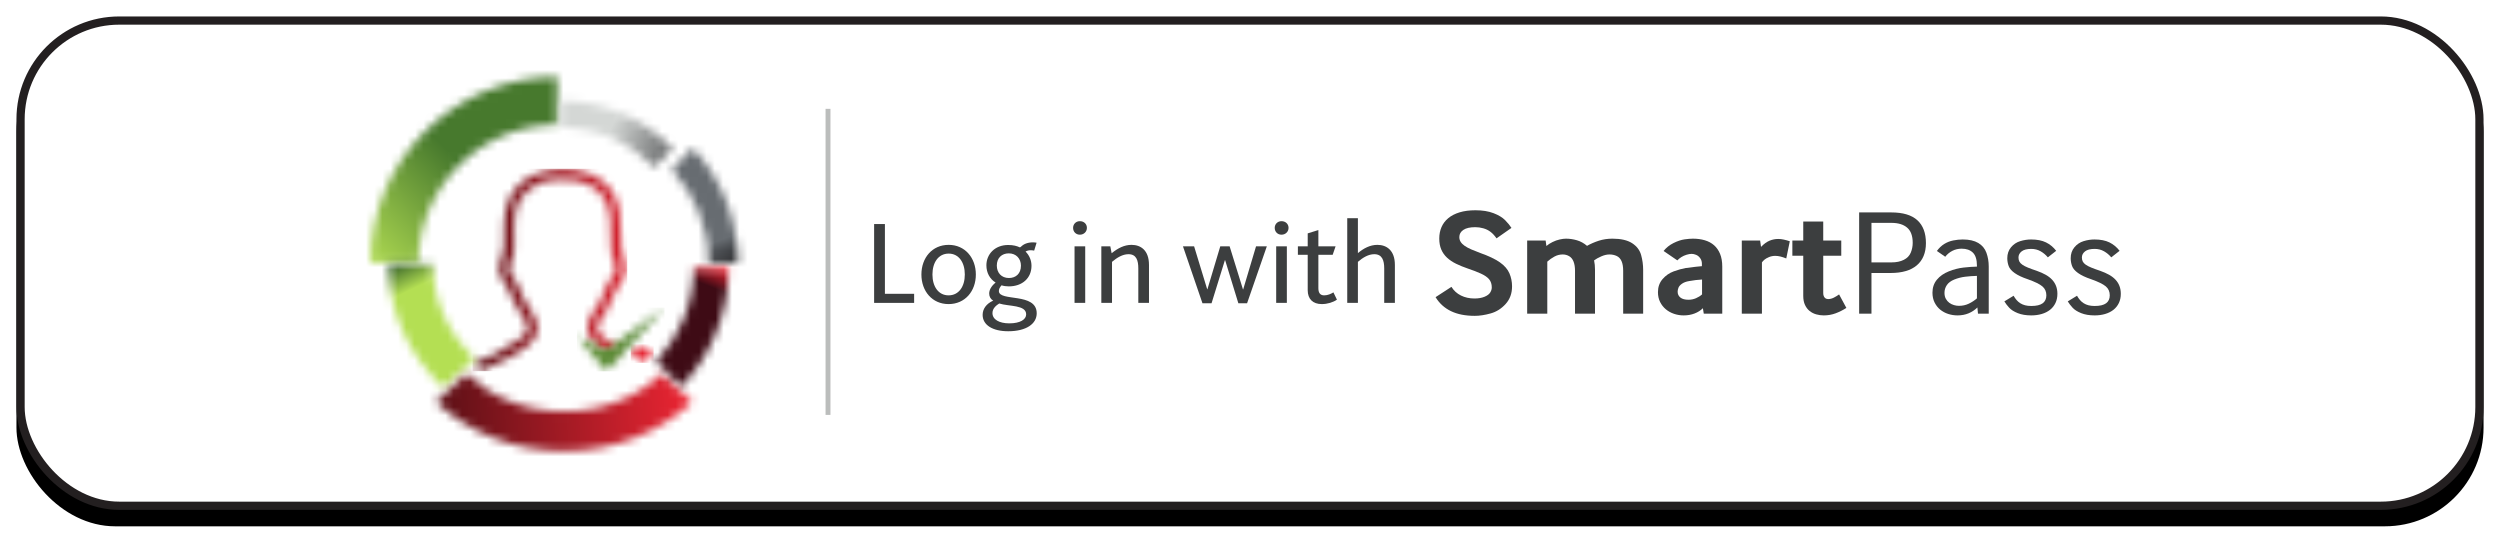 <?xml version="1.0" encoding="UTF-8"?>
<svg viewBox="0 0 304 66" version="1.1" xmlns="http://www.w3.org/2000/svg" xmlns:xlink="http://www.w3.org/1999/xlink">
    <title>SMARTPASS-EN</title>
    <defs>
        <rect id="path-1" x="0" y="0" width="300" height="60" rx="12"></rect>
        <filter x="-1.3%" y="-6.7%" width="102.7%" height="116.7%" filterUnits="objectBoundingBox" id="filter-2">
            <feOffset dx="0" dy="2" in="SourceAlpha" result="shadowOffsetOuter1"></feOffset>
            <feGaussianBlur stdDeviation="1" in="shadowOffsetOuter1" result="shadowBlurOuter1"></feGaussianBlur>
            <feComposite in="shadowBlurOuter1" in2="SourceAlpha" operator="out" result="shadowBlurOuter1"></feComposite>
            <feColorMatrix values="0 0 0 0 0   0 0 0 0 0   0 0 0 0 0  0 0 0 0.12 0" type="matrix" in="shadowBlurOuter1" result="shadowMatrixOuter1"></feColorMatrix>
            <feOffset dx="0" dy="0" in="SourceAlpha" result="shadowOffsetOuter2"></feOffset>
            <feGaussianBlur stdDeviation="1" in="shadowOffsetOuter2" result="shadowBlurOuter2"></feGaussianBlur>
            <feComposite in="shadowBlurOuter2" in2="SourceAlpha" operator="out" result="shadowBlurOuter2"></feComposite>
            <feColorMatrix values="0 0 0 0 0   0 0 0 0 0   0 0 0 0 0  0 0 0 0.12 0" type="matrix" in="shadowBlurOuter2" result="shadowMatrixOuter2"></feColorMatrix>
            <feMerge>
                <feMergeNode in="shadowMatrixOuter1"></feMergeNode>
                <feMergeNode in="shadowMatrixOuter2"></feMergeNode>
            </feMerge>
        </filter>
        <path d="M11.047,24.893 C10.253,24.893 9.45,24.775 8.641,24.532 C6.241,24.066 4.491,22.268 4.014,19.824 C3.807,18.762 3.839,17.692 3.832,16.622 C3.826,15.664 3.881,14.724 3.444,13.795 C3.041,12.94 3.199,11.964 3.76,11.238 C4.341,10.486 4.631,9.625 5,8.785 C5.319,8.058 5.71,7.379 6.183,6.749 C6.955,5.721 6.88,4.958 5.82,4.24 C4.766,3.525 3.642,2.919 2.549,2.264 C1.777,1.944 1.005,1.625 0.232,1.307 C0.157,1.227 0.082,1.148 0.006,1.068 L1.206,0.286 C1.478,0.518 1.785,0.665 2.096,0.799 C2.408,0.931 2.724,1.049 3.014,1.219 C2.987,1.312 2.967,1.408 2.945,1.503 C2.967,1.408 2.987,1.312 3.014,1.219 C4.297,1.732 5.488,2.424 6.594,3.26 C8.168,4.451 8.338,5.906 7.172,7.509 C6.773,8.057 6.428,8.657 6.131,9.272 C5.704,10.154 5.497,11.128 4.809,11.898 C4.353,12.408 4.381,13.145 4.736,13.749 C5.015,14.225 5.068,14.705 5.061,15.23 C5.048,16.163 5.047,17.098 5.059,18.031 C5.072,18.91 5.181,19.661 5.404,20.31 C5.494,20.57 5.6,20.812 5.727,21.04 C5.941,21.425 6.208,21.766 6.535,22.072 C7.081,22.583 7.79,22.995 8.688,23.342 C9.185,23.438 9.681,23.51 10.178,23.551 C10.344,23.565 10.51,23.574 10.676,23.58 C11.34,23.605 12.005,23.566 12.675,23.444 C15.05,23.014 16.507,21.478 16.736,19.01 C16.835,17.947 16.806,16.87 16.827,15.8 C16.842,15.047 16.796,14.318 17.215,13.602 C17.529,13.067 17.506,12.306 17.058,11.843 C16.407,11.169 16.196,10.317 15.861,9.5 C15.56,8.767 15.17,8.083 14.688,7.457 C13.588,6.033 13.769,4.41 15.188,3.347 C15.687,2.973 16.207,2.638 16.735,2.319 L17.811,3.155 C17.142,3.522 16.486,3.91 15.87,4.378 C15.16,4.917 14.99,5.806 15.396,6.276 C16.639,7.705 16.94,9.636 18.063,11.106 C18.659,11.886 18.811,12.898 18.441,13.769 C18.013,14.781 18.088,15.784 18.052,16.81 C18.02,17.742 18.031,18.686 17.893,19.602 C17.577,21.689 16.523,23.271 14.609,24.112 C13.446,24.623 12.258,24.893 11.052,24.893 L11.047,24.893" id="path-3"></path>
        <linearGradient x1="0%" y1="50.001%" x2="116.655%" y2="50.001%" id="linearGradient-5">
            <stop stop-color="#5B1016" offset="0%"></stop>
            <stop stop-color="#EE2533" offset="100%"></stop>
        </linearGradient>
        <path d="M0.081,1.32 C0.366,1.157 0.648,0.988 0.937,0.835 C1.129,0.677 1.322,0.519 1.534,0.345 L2.852,1.555 L2.792,1.641 C2.244,1.901 1.696,2.16 1.147,2.419 C1.074,2.475 0.998,2.527 0.924,2.581 L0.081,1.32" id="path-6"></path>
        <linearGradient x1="-730.98%" y1="50.014%" x2="99.998%" y2="50.014%" id="linearGradient-8">
            <stop stop-color="#5B1016" offset="0%"></stop>
            <stop stop-color="#EE2533" offset="100%"></stop>
        </linearGradient>
        <polyline id="path-9" points="5.469 4.041 4.387 3.247 3.806 2.821 0.243 4.477 3.847 0.266 10.887 8.013 5.469 4.041"></polyline>
        <linearGradient x1="-733.495%" y1="50%" x2="199.234%" y2="50%" id="linearGradient-11">
            <stop stop-color="#B4DF53" offset="0%"></stop>
            <stop stop-color="#47792D" offset="100%"></stop>
        </linearGradient>
        <path d="M22.707,22.657 C21.934,22.654 21.156,22.612 20.392,22.533 C19.639,22.454 18.884,22.337 18.144,22.184 C16.691,21.883 15.261,21.439 13.895,20.861 C12.555,20.295 11.261,19.593 10.05,18.779 C8.852,17.973 7.723,17.047 6.698,16.028 C5.673,15.009 4.741,13.888 3.929,12.697 C3.11,11.494 2.406,10.207 1.835,8.875 C1.254,7.518 0.806,6.096 0.504,4.652 C0.351,3.919 0.233,3.167 0.153,2.419 C0.073,1.66 0.031,0.887 0.027,0.119 L0.026,0.062 L5.877,0.062 L5.877,0.118 C5.883,1.251 6.003,2.381 6.234,3.481 C6.459,4.552 6.792,5.605 7.224,6.612 C7.648,7.6 8.171,8.555 8.78,9.446 C9.383,10.331 10.074,11.161 10.834,11.917 C11.595,12.673 12.431,13.36 13.32,13.96 C14.218,14.564 15.178,15.083 16.173,15.505 C17.186,15.934 18.246,16.265 19.323,16.49 C20.43,16.718 21.567,16.837 22.707,16.844 L22.763,16.844 L22.763,22.658 L22.707,22.657" id="path-12"></path>
        <linearGradient x1="2.428%" y1="50.072%" x2="13.151%" y2="52.47%" id="linearGradient-14">
            <stop stop-color="#B4DF53" offset="0%"></stop>
            <stop stop-color="#47792D" offset="100%"></stop>
        </linearGradient>
        <path d="M0.316,15.171 L0.316,15.116 C0.319,14.4 0.361,13.677 0.442,12.968 C0.52,12.268 0.639,11.567 0.791,10.88 C1.091,9.531 1.538,8.203 2.116,6.934 C2.685,5.687 3.386,4.485 4.203,3.358 C5.011,2.242 5.939,1.192 6.961,0.236 L7.003,0.197 L10.821,3.738 L10.779,3.777 C10.001,4.505 9.295,5.307 8.679,6.158 C8.058,7.016 7.524,7.933 7.09,8.883 C6.649,9.851 6.31,10.861 6.08,11.89 C5.845,12.945 5.721,14.031 5.715,15.117 L5.715,15.171 L0.316,15.171" id="path-15"></path>
        <linearGradient x1="6.969%" y1="48.591%" x2="3.786%" y2="50.021%" id="linearGradient-17">
            <stop stop-color="#B4DF53" offset="0%"></stop>
            <stop stop-color="#366229" offset="100%"></stop>
        </linearGradient>
        <path d="M27.789,9.479 C27.028,8.781 26.19,8.147 25.301,7.596 C24.403,7.039 23.444,6.56 22.45,6.175 C21.437,5.781 20.378,5.478 19.303,5.275 C18.199,5.068 17.063,4.963 15.926,4.963 C14.79,4.963 13.654,5.068 12.551,5.275 C11.474,5.478 10.415,5.781 9.403,6.175 C8.409,6.56 7.45,7.039 6.552,7.596 C5.662,8.147 4.825,8.781 4.064,9.479 L4.023,9.516 L0.348,6.112 L0.389,6.075 C1.386,5.159 2.483,4.327 3.647,3.603 C4.823,2.872 6.079,2.245 7.381,1.737 C8.708,1.221 10.094,0.825 11.504,0.558 C12.22,0.424 12.953,0.321 13.683,0.252 C14.423,0.183 15.178,0.148 15.926,0.148 C16.675,0.148 17.43,0.183 18.171,0.252 C18.9,0.321 19.634,0.424 20.349,0.558 C21.759,0.825 23.146,1.221 24.472,1.737 C25.773,2.245 27.029,2.872 28.206,3.603 C29.37,4.327 30.466,5.159 31.464,6.075 L31.505,6.112 L27.83,9.516 L27.789,9.479" id="path-18"></path>
        <linearGradient x1="6.279%" y1="48.328%" x2="20.821%" y2="48.529%" id="linearGradient-20">
            <stop stop-color="#5B1016" offset="0%"></stop>
            <stop stop-color="#EE2533" offset="100%"></stop>
        </linearGradient>
        <path d="M4.868,14.826 L4.868,14.772 C4.862,13.686 4.751,12.6 4.541,11.545 C4.334,10.516 4.029,9.504 3.633,8.538 C3.245,7.588 2.764,6.671 2.207,5.812 C1.654,4.962 1.021,4.16 0.323,3.432 L0.286,3.393 L3.293,0.285 L3.33,0.324 C4.221,1.252 5.029,2.272 5.734,3.355 C6.445,4.448 7.055,5.616 7.552,6.826 C8.056,8.059 8.444,9.348 8.706,10.66 C8.975,12.003 9.114,13.386 9.12,14.771 L9.12,14.826 L4.868,14.826" id="path-21"></path>
        <linearGradient x1="20.088%" y1="48.273%" x2="22.982%" y2="50.018%" id="linearGradient-23">
            <stop stop-color="#3E0B15" offset="0%"></stop>
            <stop stop-color="#EE2533" offset="100%"></stop>
        </linearGradient>
        <path d="M0.279,11.342 L0.315,11.304 C0.996,10.584 1.613,9.794 2.152,8.954 C2.695,8.107 3.164,7.202 3.542,6.265 C3.928,5.31 4.225,4.312 4.427,3.298 C4.633,2.257 4.741,1.185 4.747,0.113 L4.747,0.059 L8.315,0.059 L8.315,0.114 C8.309,1.439 8.177,2.763 7.923,4.049 C7.675,5.304 7.307,6.538 6.831,7.718 C6.362,8.876 5.783,9.995 5.112,11.041 C4.445,12.078 3.681,13.055 2.839,13.943 L2.802,13.982 L0.279,11.342" id="path-24"></path>
        <linearGradient x1="19.984%" y1="51.652%" x2="22.828%" y2="49.921%" id="linearGradient-26">
            <stop stop-color="#676C71" offset="0%"></stop>
            <stop stop-color="#28292C" offset="100%"></stop>
        </linearGradient>
        <path d="M0.197,8.246 L0.197,5.004 L0.252,5.003 C1.331,4.997 2.409,4.88 3.456,4.657 C4.477,4.439 5.482,4.117 6.442,3.699 C7.385,3.288 8.296,2.781 9.148,2.191 C9.993,1.608 10.788,0.938 11.513,0.2 L11.552,0.16 L13.777,2.453 L13.739,2.493 C12.872,3.378 11.92,4.181 10.909,4.88 C9.888,5.586 8.798,6.195 7.667,6.687 C6.517,7.188 5.314,7.574 4.091,7.835 C2.836,8.102 1.544,8.24 0.252,8.246 L0.197,8.246" id="path-27"></path>
        <linearGradient x1="13.4%" y1="52.195%" x2="20.056%" y2="51.521%" id="linearGradient-29">
            <stop stop-color="#D4D7D5" offset="0%"></stop>
            <stop stop-color="#28292C" offset="100%"></stop>
        </linearGradient>
    </defs>
    <g id="Buttons" stroke="none" stroke-width="1" fill="none" fill-rule="evenodd">
        <g id="SMARTPASS-EN" transform="translate(2, 2)">
            <g id="Rectangle">
                <use fill="black" fill-opacity="1" filter="url(#filter-2)" xlink:href="#path-1"></use>
                <rect stroke="#231F20" stroke-width="1" stroke-linejoin="square" fill="#FFFFFF" fill-rule="evenodd" x="0.5" y="0.5" width="299" height="59" rx="12"></rect>
            </g>
            <g id="SmartPass" transform="translate(150.5, 30) scale(-1, 1) rotate(-180) translate(-150.5, -30) translate(43, 7)">
                <g id="g178" transform="translate(55.042, 4)">
                    <g id="g180-Clipped" transform="translate(0, 0)">
                        <g id="g180" transform="translate(0.18, 0.453)">
                            <polyline id="path186" fill="#3C3E3F" points="6.071 23.303 7.383 23.303 7.383 14.821 10.936 14.821 10.936 13.716 6.071 13.716 6.071 23.303"></polyline>
                            <path d="M17.099,17.164 C17.099,18.648 16.362,19.71 15.138,19.71 C13.9,19.71 13.163,18.648 13.163,17.164 C13.163,15.694 13.9,14.632 15.124,14.632 C16.362,14.632 17.099,15.694 17.099,17.164 L17.099,17.164 Z M11.821,17.164 C11.821,19.201 13.133,20.772 15.138,20.772 C17.114,20.772 18.441,19.201 18.441,17.164 C18.441,15.141 17.129,13.57 15.124,13.57 C13.133,13.57 11.821,15.141 11.821,17.164 L11.821,17.164 Z" id="path188" fill="#3C3E3F" fill-rule="nonzero"></path>
                            <path d="M23.925,18.24 C23.925,19.099 23.335,19.739 22.451,19.739 C21.596,19.739 20.991,19.186 20.991,18.255 C20.991,17.396 21.537,16.741 22.465,16.741 C23.292,16.741 23.925,17.265 23.925,18.24 L23.925,18.24 Z M24.559,12.319 C24.559,13.497 22.465,13.264 21.286,13.643 C20.962,13.439 20.461,13.075 20.461,12.478 C20.461,11.693 21.286,11.227 22.51,11.227 C23.852,11.227 24.559,11.708 24.559,12.319 L24.559,12.319 Z M19.266,12.26 C19.266,12.974 19.708,13.613 20.549,13.992 C20.239,14.166 20.063,14.486 20.063,14.851 C20.063,15.214 20.239,15.694 20.844,16.189 C20.151,16.611 19.723,17.368 19.723,18.284 C19.723,19.637 20.755,20.757 22.377,20.757 C22.997,20.757 23.439,20.627 23.719,20.496 C23.793,20.452 23.823,20.452 23.881,20.51 C24.221,20.845 24.677,21.077 25.4,21.077 C25.562,21.077 25.753,21.048 25.828,21.033 L25.533,20.073 C25.4,20.103 25.238,20.117 25.105,20.117 C24.899,20.117 24.663,20.073 24.486,19.957 C24.958,19.492 25.208,18.865 25.208,18.226 C25.208,16.727 24.087,15.723 22.451,15.723 C22.127,15.723 21.817,15.767 21.567,15.854 C21.33,15.593 21.242,15.374 21.242,15.156 C21.242,13.832 25.842,15.025 25.842,12.45 C25.842,11.169 24.574,10.267 22.377,10.267 C20.475,10.267 19.266,11.024 19.266,12.26 L19.266,12.26 Z" id="path190" fill="#3C3E3F" fill-rule="nonzero"></path>
                            <path d="M30.442,20.597 L31.74,20.597 L31.74,13.716 L30.442,13.716 L30.442,20.597 Z M30.266,22.838 C30.266,23.288 30.604,23.652 31.091,23.652 C31.593,23.652 31.946,23.303 31.946,22.838 C31.946,22.372 31.578,22.009 31.091,22.009 C30.604,22.009 30.266,22.372 30.266,22.838 L30.266,22.838 Z" id="path192" fill="#3C3E3F" fill-rule="nonzero"></path>
                            <path d="M33.7,20.597 L34.791,20.597 L34.954,19.753 C35.705,20.364 36.487,20.772 37.371,20.772 C38.478,20.772 39.495,20.131 39.495,18.327 L39.495,13.716 L38.197,13.716 L38.197,17.906 C38.197,18.88 37.961,19.637 37.003,19.637 C36.295,19.637 35.617,19.23 34.998,18.706 L34.998,13.716 L33.7,13.716 L33.7,20.597" id="path194" fill="#3C3E3F"></path>
                            <polyline id="path196" fill="#3C3E3F" points="43.624 20.597 44.98 20.597 46.572 15.374 46.601 15.374 48.164 20.597 49.299 20.597 50.922 15.36 50.951 15.36 52.514 20.597 53.826 20.597 51.423 13.672 50.361 13.672 48.754 18.909 48.725 18.909 47.103 13.672 45.997 13.672 43.624 20.597"></polyline>
                            <path d="M54.962,20.597 L56.259,20.597 L56.259,13.716 L54.962,13.716 L54.962,20.597 Z M54.784,22.838 C54.784,23.288 55.124,23.652 55.61,23.652 C56.112,23.652 56.466,23.303 56.466,22.838 C56.466,22.372 56.097,22.009 55.61,22.009 C55.124,22.009 54.784,22.372 54.784,22.838 L54.784,22.838 Z" id="path198" fill="#3C3E3F" fill-rule="nonzero"></path>
                            <path d="M58.795,15.257 L58.795,19.564 L57.601,19.564 L57.601,20.597 L58.795,20.597 L58.795,22.168 L60.092,22.576 L60.092,20.597 L62.186,20.597 L61.832,19.564 L60.092,19.564 L60.092,15.505 C60.092,14.894 60.343,14.632 60.8,14.632 C61.242,14.632 61.641,14.821 61.921,14.995 L62.349,14.108 C61.891,13.788 61.199,13.57 60.505,13.57 C59.429,13.57 58.795,14.181 58.795,15.257" id="path200" fill="#3C3E3F"></path>
                            <path d="M63.602,24.016 L64.899,24.016 L64.899,19.768 C65.592,20.35 66.374,20.772 67.273,20.772 C68.364,20.772 69.396,20.131 69.396,18.327 L69.396,13.716 L68.099,13.716 L68.099,17.906 C68.099,18.88 67.848,19.637 66.89,19.637 C66.182,19.637 65.503,19.23 64.899,18.706 L64.899,13.716 L63.602,13.716 L63.602,24.016" id="path202" fill="#3C3E3F"></path>
                            <path d="M79.113,12.14 C77.968,12.14 77.001,12.331 76.213,12.713 C75.424,13.095 74.802,13.661 74.344,14.412 L76.273,15.666 C76.559,15.202 76.945,14.851 77.432,14.611 C77.92,14.37 78.468,14.25 79.077,14.25 C79.546,14.25 79.949,14.319 80.287,14.457 C80.625,14.596 80.858,14.768 80.986,14.976 C81.114,15.184 81.178,15.389 81.178,15.593 C81.178,15.991 81.073,16.317 80.863,16.576 C80.653,16.835 80.316,17.069 79.853,17.279 C79.39,17.49 78.87,17.691 78.291,17.883 C77.761,18.064 77.28,18.259 76.848,18.47 C76.415,18.68 76.047,18.927 75.742,19.209 C75.438,19.492 75.203,19.822 75.039,20.2 C74.875,20.579 74.792,21.027 74.792,21.544 C74.792,22.048 74.884,22.512 75.066,22.933 C75.249,23.353 75.523,23.715 75.888,24.018 C76.254,24.322 76.712,24.558 77.264,24.726 C77.815,24.895 78.459,24.979 79.196,24.979 C80.048,24.979 80.782,24.86 81.398,24.623 C82.012,24.386 82.482,24.1 82.809,23.766 C83.134,23.433 83.389,23.122 83.571,22.833 L81.754,21.562 C81.534,21.886 81.295,22.148 81.036,22.346 C80.778,22.545 80.485,22.691 80.159,22.783 C79.833,22.877 79.506,22.923 79.177,22.923 C78.532,22.923 78.046,22.812 77.72,22.59 C77.395,22.367 77.232,22.078 77.232,21.724 C77.232,21.508 77.284,21.314 77.392,21.143 C77.498,20.971 77.658,20.81 77.871,20.66 C78.084,20.51 78.349,20.366 78.666,20.227 C78.982,20.089 79.351,19.942 79.772,19.786 C80.806,19.419 81.604,19.039 82.165,18.645 C82.725,18.252 83.111,17.805 83.325,17.306 C83.538,16.808 83.644,16.281 83.644,15.729 C83.644,14.875 83.386,14.162 82.868,13.588 C82.35,13.013 81.74,12.628 81.036,12.433 C80.333,12.238 79.692,12.14 79.113,12.14" id="path204" fill="#3C3E3F"></path>
                            <path d="M85.481,12.402 L85.481,21.3 L87.728,21.3 L87.82,20.633 C88.026,20.813 88.275,20.975 88.564,21.115 C88.853,21.257 89.144,21.361 89.436,21.427 C89.728,21.493 89.982,21.526 90.195,21.526 C90.633,21.526 91.076,21.461 91.524,21.332 C91.971,21.203 92.384,20.976 92.761,20.652 C93.194,20.898 93.669,21.105 94.186,21.273 C94.704,21.441 95.258,21.526 95.849,21.526 C96.878,21.526 97.676,21.342 98.243,20.976 C98.809,20.609 99.174,20.128 99.339,19.533 C99.504,18.938 99.585,18.34 99.585,17.739 L99.585,12.402 L97.155,12.402 L97.155,17.631 C97.155,18.112 97.089,18.501 96.955,18.798 C96.82,19.096 96.621,19.305 96.356,19.425 C96.091,19.545 95.803,19.605 95.493,19.605 C95.176,19.605 94.838,19.526 94.479,19.366 C94.119,19.207 93.833,19.046 93.62,18.884 C93.694,18.524 93.73,18.154 93.73,17.775 L93.73,12.402 L91.3,12.402 L91.3,17.631 C91.3,18.057 91.242,18.423 91.126,18.726 C91.01,19.03 90.832,19.252 90.592,19.393 C90.351,19.535 90.088,19.605 89.802,19.605 C89.448,19.605 89.113,19.52 88.797,19.348 C88.48,19.177 88.191,18.971 87.929,18.731 L87.929,12.402 L85.481,12.402" id="path206" fill="#3C3E3F"></path>
                            <path d="M105.103,14.097 C105.414,14.097 105.714,14.158 106.003,14.281 C106.292,14.405 106.54,14.56 106.747,14.746 L106.747,16.558 C106.224,16.528 105.7,16.465 105.176,16.368 C104.817,16.309 104.526,16.201 104.304,16.044 C104.081,15.888 103.939,15.722 103.874,15.548 C103.81,15.374 103.779,15.218 103.779,15.08 C103.779,14.779 103.891,14.54 104.117,14.363 C104.342,14.185 104.67,14.097 105.103,14.097 L105.103,14.097 Z M104.509,12.194 C104.107,12.194 103.719,12.258 103.345,12.384 C102.97,12.51 102.637,12.694 102.344,12.938 C102.052,13.182 101.819,13.477 101.645,13.826 C101.472,14.175 101.385,14.575 101.385,15.025 C101.385,15.645 101.571,16.17 101.942,16.603 C102.314,17.036 102.765,17.35 103.295,17.546 C103.824,17.74 104.314,17.877 104.765,17.955 C105.161,18.016 105.571,18.067 105.994,18.109 C106.417,18.151 106.662,18.175 106.729,18.181 L106.729,18.478 C106.729,18.737 106.659,18.963 106.519,19.154 C106.379,19.347 106.213,19.483 106.021,19.56 C105.829,19.639 105.648,19.677 105.478,19.677 C105.301,19.677 105.095,19.641 104.861,19.569 C104.626,19.497 104.417,19.402 104.231,19.285 C104.045,19.169 103.882,19.034 103.742,18.884 L102.07,20.029 C102.393,20.432 102.797,20.754 103.28,20.994 C103.765,21.234 104.21,21.382 104.614,21.44 C105.02,21.497 105.359,21.526 105.633,21.526 C106.157,21.526 106.638,21.461 107.076,21.332 C107.515,21.203 107.891,21.002 108.205,20.728 C108.519,20.454 108.763,20.103 108.94,19.673 C109.116,19.243 109.205,18.728 109.205,18.127 L109.205,12.402 L106.958,12.402 L106.848,13.069 C106.58,12.798 106.245,12.585 105.843,12.429 C105.441,12.273 104.997,12.194 104.509,12.194 L104.509,12.194 Z" id="path208" fill="#3C3E3F" fill-rule="nonzero"></path>
                            <path d="M111.58,12.402 L111.58,21.3 L113.809,21.3 L113.919,20.525 C114.26,20.88 114.601,21.129 114.942,21.273 C115.283,21.418 115.64,21.49 116.011,21.49 C116.23,21.49 116.456,21.465 116.687,21.413 C116.919,21.362 117.162,21.294 117.418,21.21 L116.988,19.119 C116.732,19.221 116.497,19.3 116.28,19.353 C116.064,19.407 115.853,19.434 115.645,19.434 C115.378,19.434 115.125,19.384 114.888,19.285 C114.65,19.186 114.465,19.081 114.335,18.97 C114.204,18.859 114.102,18.749 114.029,18.641 L114.029,12.402 L111.58,12.402" id="path210" fill="#3C3E3F"></path>
                            <path d="M121.547,12.194 C121.236,12.194 120.932,12.236 120.633,12.321 C120.335,12.405 120.069,12.54 119.834,12.726 C119.599,12.912 119.411,13.157 119.268,13.461 C119.125,13.765 119.053,14.133 119.053,14.565 L119.053,19.452 L117.729,19.452 L117.729,21.3 L119.053,21.3 L119.053,23.609 L121.483,23.609 L121.483,21.3 L123.676,21.3 L123.676,19.452 L121.483,19.452 L121.483,14.917 C121.483,14.779 121.501,14.662 121.538,14.565 C121.575,14.47 121.621,14.393 121.68,14.336 C121.737,14.278 121.801,14.238 121.871,14.214 C121.941,14.19 122.006,14.178 122.068,14.178 C122.311,14.178 122.552,14.239 122.789,14.363 C123.027,14.486 123.234,14.614 123.411,14.746 L124.297,13.105 C123.877,12.834 123.44,12.615 122.986,12.447 C122.532,12.279 122.053,12.194 121.547,12.194" id="path212" fill="#3C3E3F"></path>
                            <path d="M127.348,18.641 L129.796,18.641 C130.374,18.641 130.868,18.743 131.276,18.948 C131.684,19.151 131.967,19.443 132.125,19.822 C132.284,20.2 132.363,20.6 132.363,21.021 C132.363,21.863 132.138,22.477 131.687,22.865 C131.236,23.253 130.6,23.446 129.778,23.446 L127.348,23.446 L127.348,18.641 Z M125.85,12.402 L125.85,24.717 L129.741,24.717 C131.172,24.717 132.235,24.4 132.929,23.766 C133.624,23.132 133.971,22.205 133.971,20.985 C133.971,20.396 133.876,19.874 133.687,19.42 C133.499,18.967 133.223,18.586 132.861,18.281 C132.498,17.974 132.051,17.742 131.518,17.586 C130.985,17.429 130.374,17.351 129.687,17.351 L127.348,17.351 L127.348,12.402 L125.85,12.402 L125.85,12.402 Z" id="path214" fill="#3C3E3F" fill-rule="nonzero"></path>
                            <path d="M137.982,13.358 C138.42,13.358 138.823,13.446 139.192,13.624 C139.56,13.801 139.887,14.016 140.173,14.268 L140.173,17 C139.681,16.988 139.202,16.953 138.739,16.896 C138.276,16.839 137.838,16.726 137.424,16.558 C137.01,16.39 136.706,16.165 136.515,15.882 C136.323,15.6 136.227,15.284 136.227,14.935 C136.227,14.653 136.282,14.412 136.392,14.214 C136.501,14.016 136.641,13.853 136.812,13.727 C136.983,13.601 137.171,13.507 137.378,13.448 C137.585,13.388 137.786,13.358 137.982,13.358 L137.982,13.358 Z M137.817,12.194 C137.427,12.194 137.05,12.253 136.684,12.37 C136.319,12.487 135.994,12.662 135.711,12.893 C135.428,13.124 135.2,13.414 135.026,13.758 C134.853,14.104 134.765,14.503 134.765,14.953 C134.765,15.573 134.945,16.1 135.304,16.536 C135.664,16.971 136.146,17.309 136.753,17.55 C137.358,17.79 137.954,17.944 138.538,18.01 C139.123,18.076 139.668,18.115 140.173,18.127 L140.173,18.235 C140.173,18.974 140.009,19.504 139.681,19.826 C139.351,20.148 138.898,20.308 138.32,20.308 C137.905,20.308 137.526,20.22 137.182,20.043 C136.838,19.866 136.55,19.626 136.319,19.326 L135.304,20.029 C135.566,20.39 135.864,20.674 136.2,20.881 C136.535,21.088 136.9,21.231 137.296,21.31 C137.692,21.388 138.075,21.427 138.447,21.427 C139.226,21.427 139.855,21.285 140.334,21.003 C140.812,20.72 141.143,20.32 141.329,19.804 C141.515,19.287 141.608,18.733 141.608,18.145 L141.608,12.402 L140.302,12.402 L140.228,13.159 C139.918,12.853 139.56,12.615 139.155,12.447 C138.75,12.279 138.304,12.194 137.817,12.194 L137.817,12.194 Z" id="path216" fill="#3C3E3F" fill-rule="nonzero"></path>
                            <path d="M146.779,12.194 C146.139,12.194 145.591,12.286 145.134,12.47 C144.677,12.653 144.33,12.874 144.093,13.132 C143.855,13.39 143.66,13.646 143.508,13.898 L144.632,14.584 C144.742,14.391 144.861,14.218 144.992,14.065 C145.123,13.912 145.274,13.781 145.445,13.673 C145.615,13.565 145.81,13.482 146.03,13.425 C146.248,13.368 146.498,13.34 146.779,13.34 C147.406,13.34 147.869,13.449 148.167,13.668 C148.465,13.888 148.615,14.211 148.615,14.637 C148.615,15.089 148.453,15.451 148.13,15.724 C147.807,15.998 147.214,16.287 146.349,16.594 C145.673,16.822 145.145,17.072 144.764,17.343 C144.383,17.613 144.138,17.9 144.029,18.203 C143.919,18.507 143.864,18.821 143.864,19.146 C143.864,19.669 144.015,20.111 144.316,20.476 C144.618,20.839 144.991,21.088 145.436,21.224 C145.88,21.359 146.321,21.427 146.76,21.427 C147.485,21.427 148.089,21.308 148.573,21.071 C149.058,20.833 149.47,20.492 149.811,20.048 L148.797,19.253 C148.554,19.548 148.261,19.793 147.92,19.989 C147.579,20.184 147.198,20.281 146.779,20.281 C146.254,20.281 145.865,20.181 145.609,19.98 C145.353,19.778 145.225,19.53 145.225,19.236 C145.225,19.049 145.261,18.887 145.33,18.749 C145.4,18.611 145.52,18.481 145.691,18.362 C145.862,18.241 146.09,18.122 146.377,18.005 C146.663,17.888 147.022,17.757 147.455,17.613 C147.863,17.469 148.222,17.309 148.532,17.135 C148.843,16.961 149.103,16.761 149.314,16.536 C149.523,16.31 149.683,16.057 149.793,15.774 C149.903,15.491 149.958,15.172 149.958,14.818 C149.958,14.398 149.878,14.023 149.72,13.696 C149.562,13.368 149.341,13.093 149.058,12.87 C148.774,12.648 148.438,12.48 148.048,12.366 C147.658,12.252 147.235,12.194 146.779,12.194" id="path218" fill="#3C3E3F"></path>
                            <path d="M154.489,12.194 C153.849,12.194 153.301,12.286 152.845,12.47 C152.387,12.653 152.04,12.874 151.803,13.132 C151.566,13.39 151.37,13.646 151.219,13.898 L152.342,14.584 C152.451,14.391 152.572,14.218 152.703,14.065 C152.834,13.912 152.984,13.781 153.155,13.673 C153.326,13.565 153.521,13.482 153.739,13.425 C153.959,13.368 154.209,13.34 154.489,13.34 C155.116,13.34 155.579,13.449 155.877,13.668 C156.176,13.888 156.325,14.211 156.325,14.637 C156.325,15.089 156.164,15.451 155.841,15.724 C155.518,15.998 154.924,16.287 154.06,16.594 C153.383,16.822 152.855,17.072 152.475,17.343 C152.094,17.613 151.849,17.9 151.739,18.203 C151.63,18.507 151.575,18.821 151.575,19.146 C151.575,19.669 151.725,20.111 152.027,20.476 C152.328,20.839 152.701,21.088 153.146,21.224 C153.59,21.359 154.032,21.427 154.471,21.427 C155.195,21.427 155.8,21.308 156.284,21.071 C156.768,20.833 157.18,20.492 157.521,20.048 L156.508,19.253 C156.264,19.548 155.972,19.793 155.631,19.989 C155.29,20.184 154.909,20.281 154.489,20.281 C153.965,20.281 153.575,20.181 153.319,19.98 C153.063,19.778 152.936,19.53 152.936,19.236 C152.936,19.049 152.971,18.887 153.041,18.749 C153.111,18.611 153.231,18.481 153.401,18.362 C153.572,18.241 153.8,18.122 154.087,18.005 C154.373,17.888 154.732,17.757 155.165,17.613 C155.572,17.469 155.932,17.309 156.243,17.135 C156.553,16.961 156.814,16.761 157.024,16.536 C157.234,16.31 157.394,16.057 157.503,15.774 C157.613,15.491 157.668,15.172 157.668,14.818 C157.668,14.398 157.589,14.023 157.43,13.696 C157.272,13.368 157.051,13.093 156.768,12.87 C156.485,12.648 156.148,12.48 155.759,12.366 C155.369,12.252 154.945,12.194 154.489,12.194" id="path220" fill="#3C3E3F"></path>
                            <polygon id="path222" fill="#BBBDBC" points="0.166 0.095 0.762 0.095 0.762 37.312 0.166 37.312"></polygon>
                        </g>
                    </g>
                </g>
                <g id="Group-3" transform="translate(-0, 0)">
                    <g id="g226-Clipped" transform="translate(12.458, 9.583)">
                        <mask id="mask-4" fill="white">
                            <use xlink:href="#path-3"></use>
                        </mask>
                        <g id="path228"></g>
                        <g id="g226" mask="url(#mask-4)" fill="url(#linearGradient-5)">
                            <g id="g238">
                                <polygon id="path246" points="0.006 0.285 18.811 0.285 18.811 24.893 0.006 24.893"></polygon>
                            </g>
                        </g>
                    </g>
                    <g id="g250-Clipped" transform="translate(31.625, 10.542)">
                        <mask id="mask-7" fill="white">
                            <use xlink:href="#path-6"></use>
                        </mask>
                        <g id="path252"></g>
                        <g id="g250" mask="url(#mask-7)" fill="url(#linearGradient-8)">
                            <g id="g262">
                                <polygon id="path270" points="0.081 0.345 2.852 0.345 2.852 2.581 0.081 2.581"></polygon>
                            </g>
                        </g>
                    </g>
                    <g id="g274-Clipped" transform="translate(24.917, 9.583)">
                        <mask id="mask-10" fill="white">
                            <use xlink:href="#path-9"></use>
                        </mask>
                        <g id="path276"></g>
                        <g id="g274" mask="url(#mask-10)" fill="url(#linearGradient-11)">
                            <g id="g286">
                                <polygon id="path294" points="0.243 0.266 10.888 0.266 10.888 8.013 0.243 8.013"></polygon>
                            </g>
                        </g>
                    </g>
                    <g id="g298-Clipped" transform="translate(0, 23)">
                        <mask id="mask-13" fill="white">
                            <use xlink:href="#path-12"></use>
                        </mask>
                        <g id="path300"></g>
                        <g id="g298" mask="url(#mask-13)">
                            <g transform="translate(-6.108, -24.28)" id="g310" fill="url(#linearGradient-14)">
                                <polygon id="path318" points="0 0.134 213.878 0.134 213.878 49.101 0 49.101"></polygon>
                            </g>
                        </g>
                    </g>
                    <g id="g322-Clipped" transform="translate(1.917, 7.667)">
                        <mask id="mask-16" fill="white">
                            <use xlink:href="#path-15"></use>
                        </mask>
                        <g id="path324"></g>
                        <g id="g322" mask="url(#mask-16)">
                            <g transform="translate(-6.698, -8.284)" id="g334" fill="url(#linearGradient-17)">
                                <polygon id="path342" points="0 0.13 221.516 0.13 221.516 47.465 0 47.465"></polygon>
                            </g>
                        </g>
                    </g>
                    <g id="g346-Clipped" transform="translate(7.667, 0)">
                        <mask id="mask-19" fill="white">
                            <use xlink:href="#path-18"></use>
                        </mask>
                        <g id="path348"></g>
                        <g id="g346" mask="url(#mask-19)">
                            <g transform="translate(-12.894, -1.991)" id="g358" fill="url(#linearGradient-20)">
                                <polygon id="path366" points="0 0.125 213.209 0.125 213.209 45.639 0 45.639"></polygon>
                            </g>
                        </g>
                    </g>
                    <g id="g370-Clipped" transform="translate(34.5, 7.667)">
                        <mask id="mask-22" fill="white">
                            <use xlink:href="#path-21"></use>
                        </mask>
                        <g id="path372"></g>
                        <g id="g370" mask="url(#mask-22)">
                            <g transform="translate(-37.737, -8.629)" id="g382" fill="url(#linearGradient-23)">
                                <polygon id="path390" points="0 0.13 198.797 0.13 198.797 47.465 0 47.465"></polygon>
                            </g>
                        </g>
                    </g>
                    <g id="g394-Clipped" transform="translate(36.417, 23)">
                        <mask id="mask-25" fill="white">
                            <use xlink:href="#path-24"></use>
                        </mask>
                        <g id="path396"></g>
                        <g id="g394" mask="url(#mask-25)">
                            <g transform="translate(-36.794, -23.162)" id="g406" fill="url(#linearGradient-26)">
                                <polygon id="path414" points="0 0.128 193.827 0.128 193.827 46.84 0 46.84"></polygon>
                            </g>
                        </g>
                    </g>
                    <g id="g418-Clipped" transform="translate(23, 34.5)">
                        <mask id="mask-28" fill="white">
                            <use xlink:href="#path-27"></use>
                        </mask>
                        <g id="path420"></g>
                        <g id="g418" mask="url(#mask-28)">
                            <g transform="translate(-27.42, -35.654)" id="g430" fill="url(#linearGradient-29)">
                                <polygon id="path438" points="0 0.132 204.028 0.132 204.028 48.543 0 48.543"></polygon>
                            </g>
                        </g>
                    </g>
                </g>
            </g>
        </g>
    </g>
</svg>

